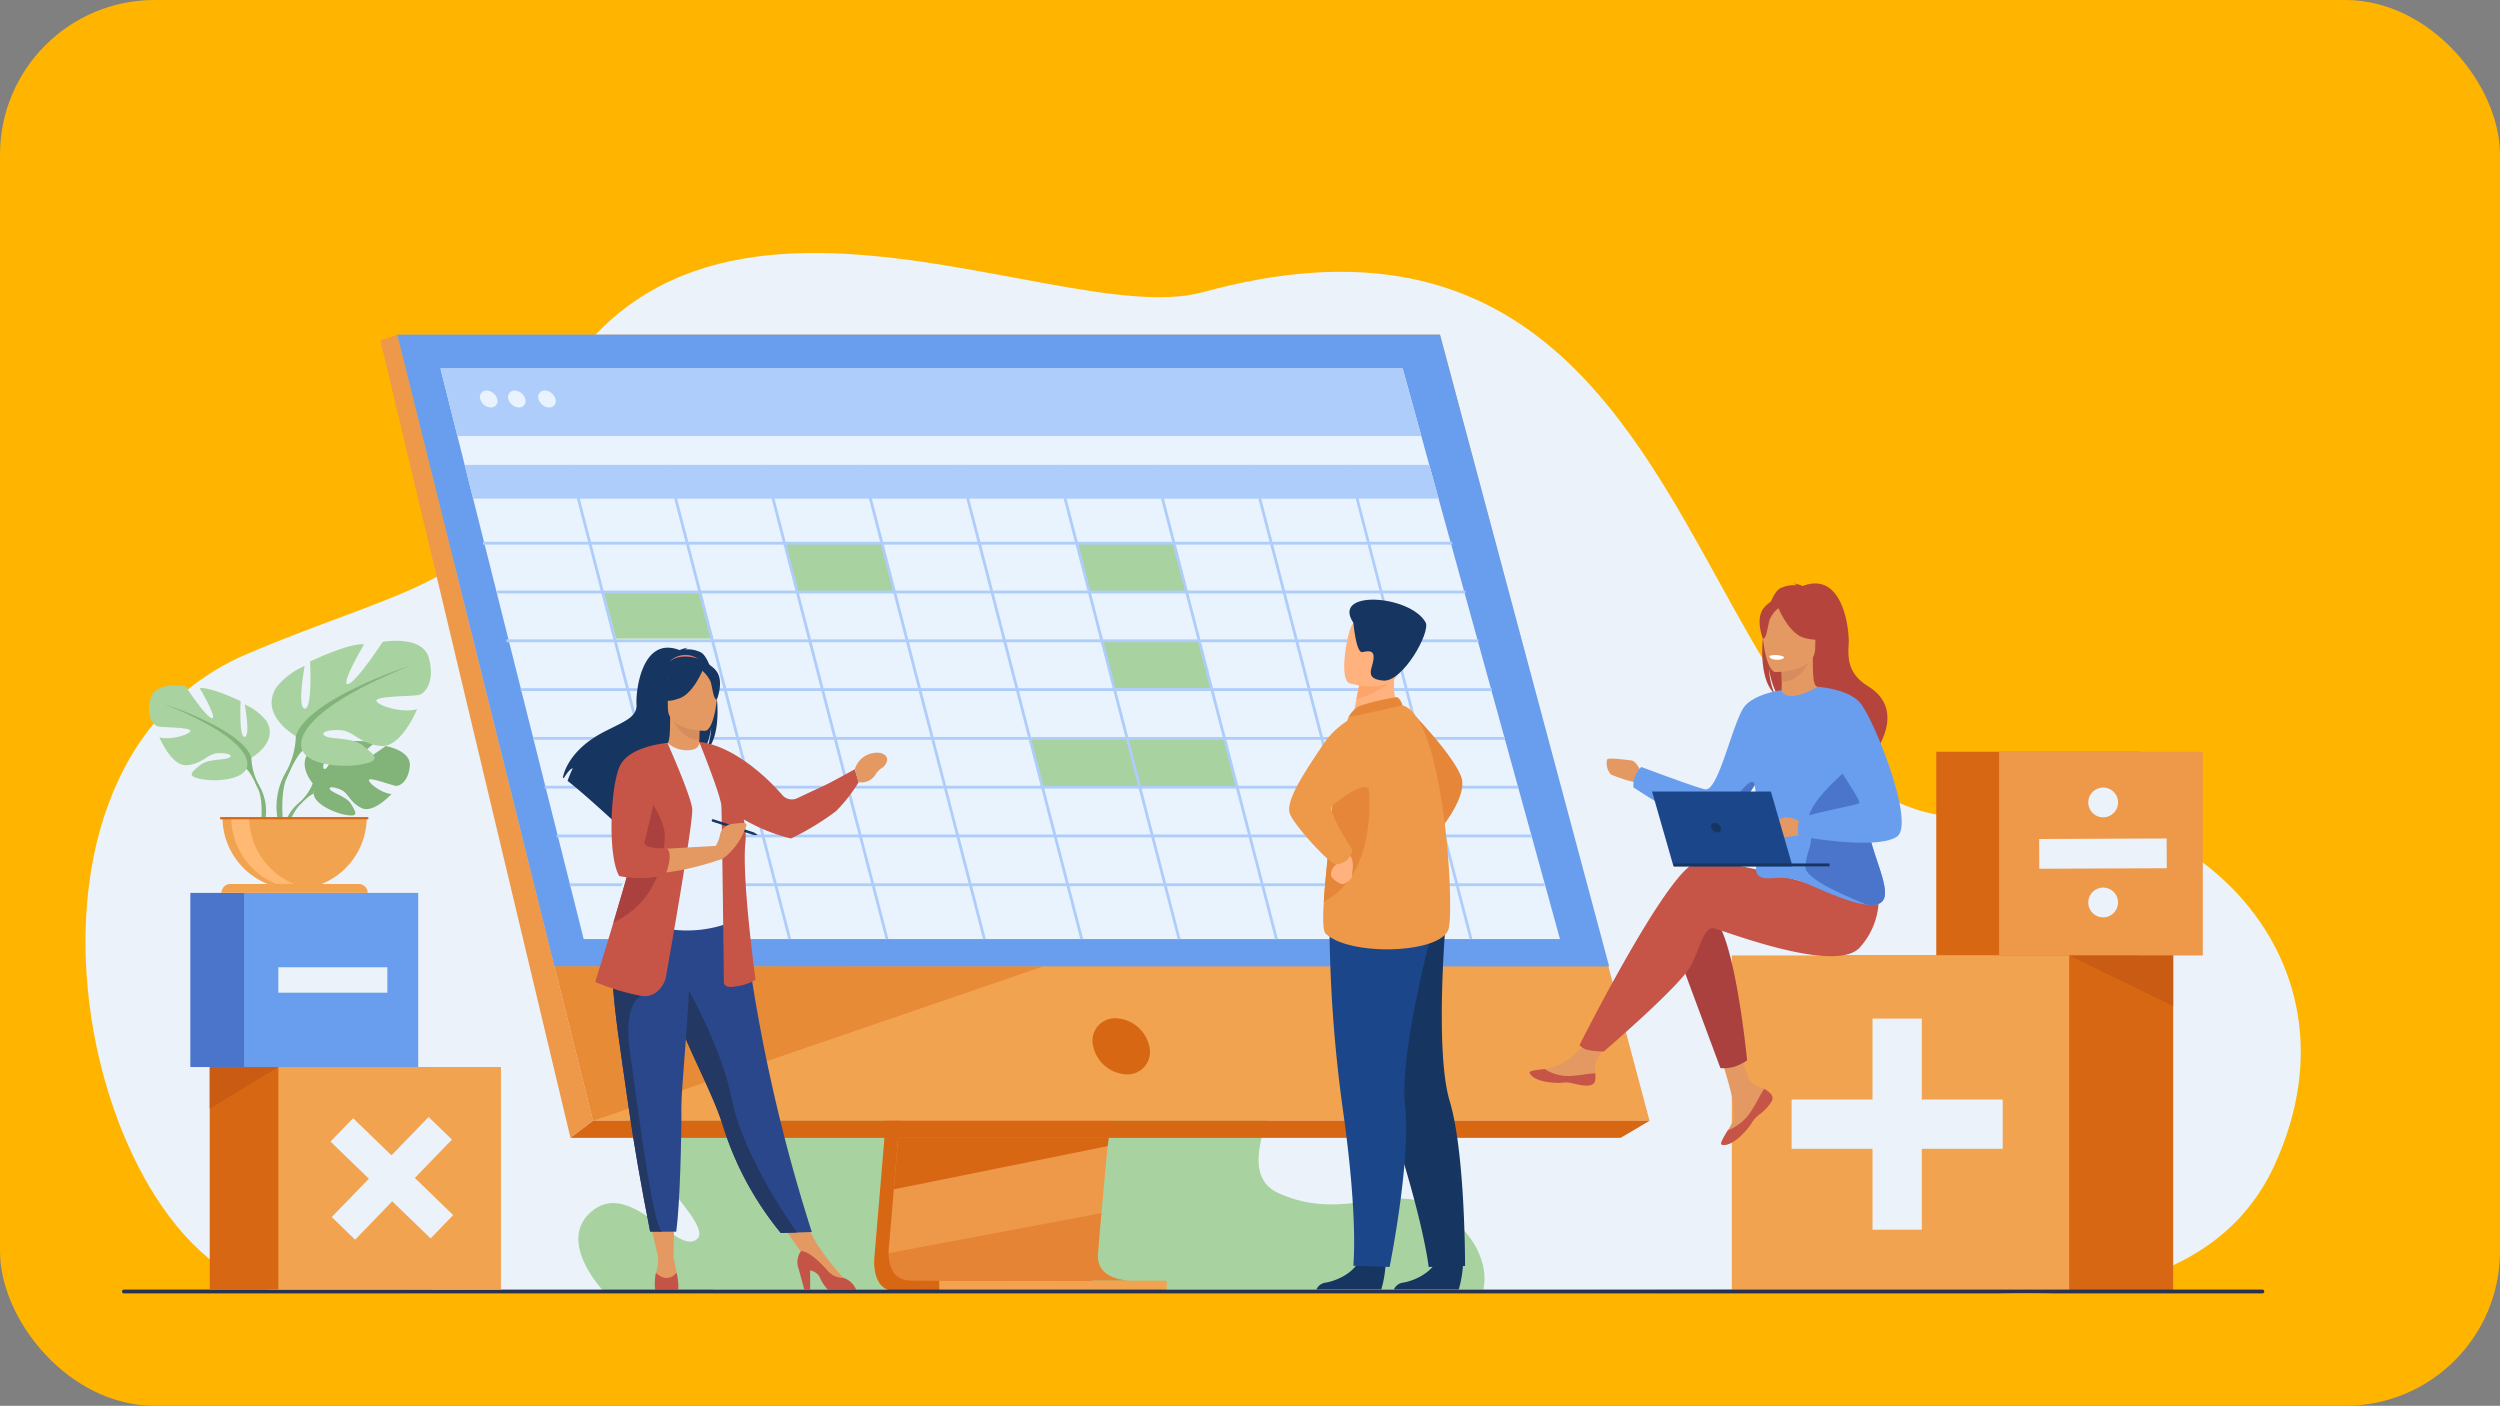 <svg xmlns="http://www.w3.org/2000/svg" xmlns:xlink="http://www.w3.org/1999/xlink" width="307.121" height="172.698" viewBox="0 0 307.121 172.698">
  <rect x="0" y="0" width="307.121" height="172.698" fill="#808080" stroke="none"/>
  <defs>
    <clipPath id="clip-path">
      <rect id="Rectángulo_325480" data-name="Rectángulo 325480" width="272.145" height="127.877" fill="none"/>
    </clipPath>
    <clipPath id="clip-path-3">
      <rect id="Rectángulo_325457" data-name="Rectángulo 325457" width="29.705" height="8.306" fill="none"/>
    </clipPath>
    <clipPath id="clip-path-4">
      <rect id="Rectángulo_325458" data-name="Rectángulo 325458" width="60.06" height="18.984" fill="none"/>
    </clipPath>
  </defs>
  <g id="Grupo_877363" data-name="Grupo 877363" transform="translate(-927.352 -8286.662)">
    <rect id="Imagen_4" data-name="Imagen 4" width="307.121" height="172.698" rx="19" transform="translate(927.352 8286.662)" fill="#ffb500"/>
    <g id="Grupo_876613" data-name="Grupo 876613" transform="translate(937.855 8317.742)">
      <g id="Grupo_876612" data-name="Grupo 876612" clip-path="url(#clip-path)">
        <g id="Grupo_876611" data-name="Grupo 876611" transform="translate(0 0)">
          <g id="Grupo_876610" data-name="Grupo 876610" clip-path="url(#clip-path)">
            <path id="Trazado_615825" data-name="Trazado 615825" d="M229.814,127.222s29.658,5.447,39.1-15.159c12.249-26.733-12.916-47-32.216-43.227-42.055,8.229-31.928-82.556-99.422-64.028C118.3,10.018,67.021-20.931,52.72,28.693c-3.4,11.8-15.449,13.1-32.94,20.588C-14.451,63.934,1.2,127.469,25.66,127.718s204.154-.5,204.154-.5" transform="translate(0 0.004)" fill="#ebf2f9"/>
            <path id="Trazado_615826" data-name="Trazado 615826" d="M808.279,676.031c-6.115-4.583-11.985,1.4-20.546-2.511s9.05-23.237,1.957-29.107-18.834,6.6-18.834,6.6,20.546-25.683,12.719-28.886-57.332-11.393-57.332-11.393l-8.945,51.6c-1.829-2.366-5.706-5.419-9.063-1.568-4.465,5.122,10.507,16.155,8.143,18.388s-8.012-7.224-12.79-3.525,1.351,10.044,1.351,10.044l13.409.187.006-.468h94.577s1.462-4.777-4.653-9.36" transform="translate(-641.219 -558.045)" fill="#a8d29f"/>
            <path id="Trazado_615827" data-name="Trazado 615827" d="M1129.171,570.761l-6.158,73.227s-.646,4.439,2.656,4.447c5.429.013,27.021,0,27.021,0s-4.086-.924-4.036-3c.059-2.451,7.2-75.364,7.2-75.364Z" transform="translate(-1026.074 -520.883)" fill="#d86713"/>
            <path id="Trazado_615828" data-name="Trazado 615828" d="M1173.237,633.036c-1.068,0-21.691.068-26.978,0-2.3-.029-2.708-2.048-2.727-3.356a6.56,6.56,0,0,1,.07-1.09l.16-1.9.408-4.851.361-4.286.463-5.507.39-4.649,4.376-52.033,26.681-.692s-3.007,30.514-5.134,52.726c-.238,2.475-.463,4.848-.672,7.063q-.1,1.061-.2,2.072c-.2,2.1-.377,4.031-.534,5.735-.083.9-.159,1.733-.228,2.5-.271,3-.43,4.908-.433,5.272a3.088,3.088,0,0,0,.052.593c.438,2.334,3.54,2.41,3.941,2.41" transform="translate(-1044.869 -506.812)" fill="#ee9849"/>
            <path id="Trazado_615829" data-name="Trazado 615829" d="M572.025,116.254H443.931l15,60.257,2.054,8.253,6.987,28.066h129.8Z" transform="translate(-405.629 -106.223)" fill="#f1a34f"/>
            <path id="Trazado_615830" data-name="Trazado 615830" d="M421.911,116.253l-2.079.693,23.357,97.979,2.764-2.1Z" transform="translate(-383.61 -106.222)" fill="#ee9849"/>
            <path id="Trazado_615831" data-name="Trazado 615831" d="M690.552,1237.695H819.558l3.562-2.1h-129.8Z" transform="translate(-630.971 -1128.992)" fill="#d86713"/>
            <rect id="Rectángulo_325456" data-name="Rectángulo 325456" width="27.932" height="1.327" transform="translate(104.883 126.253)" fill="#f1a34f"/>
            <path id="Trazado_615832" data-name="Trazado 615832" d="M1177.351,1259.887l-.144,1.015-26.268,5.307.361-4.286.172-2.036Z" transform="translate(-1051.637 -1151.185)" fill="#d86713"/>
            <g id="Grupo_876606" data-name="Grupo 876606" transform="translate(98.663 117.949)" opacity="0.4">
              <g id="Grupo_876605" data-name="Grupo 876605">
                <g id="Grupo_876604" data-name="Grupo 876604" clip-path="url(#clip-path-3)">
                  <path id="Trazado_615833" data-name="Trazado 615833" d="M1173.245,1375.338c-1.068,0-21.691.068-26.978,0-2.3-.028-2.708-2.048-2.727-3.356l26.144-4.919c-.271,3-.43,4.908-.432,5.272a3.069,3.069,0,0,0,.052.593c.438,2.333,3.54,2.41,3.941,2.41" transform="translate(-1143.54 -1367.063)" fill="#d86713"/>
                </g>
              </g>
            </g>
            <g id="Grupo_876609" data-name="Grupo 876609" transform="translate(57.619 87.622)" opacity="0.4">
              <g id="Grupo_876608" data-name="Grupo 876608">
                <g id="Grupo_876607" data-name="Grupo 876607" clip-path="url(#clip-path-4)">
                  <path id="Trazado_615834" data-name="Trazado 615834" d="M727.877,1015.577l-55.334,18.973-4.725-18.984Z" transform="translate(-667.817 -1015.566)" fill="#d86713"/>
                </g>
              </g>
            </g>
            <path id="Trazado_615835" data-name="Trazado 615835" d="M572.023,116.253H443.929l19.306,77.592,129.573.025Z" transform="translate(-405.627 -106.222)" fill="#699dee"/>
            <path id="Trazado_615836" data-name="Trazado 615836" d="M1441.02,1093.073a4.39,4.39,0,0,0-4.117-3.447,2.758,2.758,0,0,0-2.777,3.447,4.389,4.389,0,0,0,4.116,3.447,2.758,2.758,0,0,0,2.777-3.447" transform="translate(-1310.332 -995.614)" fill="#d86713"/>
            <path id="Trazado_615837" data-name="Trazado 615837" d="M642.96,234.536H523.024l-13.582-54.108-1.041-4.149-.889-3.539-2.083-8.3H623.636l2.288,8.3.976,3.539,1.144,4.149Z" transform="translate(-461.821 -150.252)" fill="#e9f3fe"/>
            <path id="Trazado_615838" data-name="Trazado 615838" d="M623.635,164.44H505.428l2.083,8.3H625.923Z" transform="translate(-461.82 -150.252)" fill="#afcdfb"/>
            <path id="Trazado_615839" data-name="Trazado 615839" d="M995.409,413.227h11.957l1.551,5.994H996.961Z" transform="translate(-909.527 -377.574)" fill="#a8d29f"/>
            <path id="Trazado_615840" data-name="Trazado 615840" d="M737.874,482.7h11.957l1.48,5.72H739.385Z" transform="translate(-674.211 -441.049)" fill="#a8d29f"/>
            <path id="Trazado_615841" data-name="Trazado 615841" d="M1412.568,413.227h11.958l1.551,5.994H1414.12Z" transform="translate(-1290.694 -377.574)" fill="#a8d29f"/>
            <path id="Trazado_615842" data-name="Trazado 615842" d="M1447.717,553.75h11.957l1.481,5.72h-11.926Z" transform="translate(-1322.81 -505.973)" fill="#a8d29f"/>
            <path id="Trazado_615843" data-name="Trazado 615843" d="M1344.5,691.1h23.979l1.486,5.994h-23.914Z" transform="translate(-1228.501 -631.473)" fill="#a8d29f"/>
            <rect id="Rectángulo_325459" data-name="Rectángulo 325459" width="119.094" height="0.348" transform="translate(48.819 35.479)" fill="#afcdfb"/>
            <rect id="Rectángulo_325460" data-name="Rectángulo 325460" width="119.003" height="0.348" transform="translate(50.528 41.473)" fill="#afcdfb"/>
            <rect id="Rectángulo_325461" data-name="Rectángulo 325461" width="119.44" height="0.348" transform="translate(51.709 47.466)" fill="#afcdfb"/>
            <rect id="Rectángulo_325462" data-name="Rectángulo 325462" width="119.299" height="0.348" transform="translate(53.469 53.46)" fill="#afcdfb"/>
            <rect id="Rectángulo_325463" data-name="Rectángulo 325463" width="119.402" height="0.348" transform="translate(54.984 59.454)" fill="#afcdfb"/>
            <rect id="Rectángulo_325464" data-name="Rectángulo 325464" width="119.594" height="0.348" transform="translate(56.41 65.447)" fill="#afcdfb"/>
            <rect id="Rectángulo_325465" data-name="Rectángulo 325465" width="119.742" height="0.348" transform="translate(57.88 71.441)" fill="#afcdfb"/>
            <rect id="Rectángulo_325466" data-name="Rectángulo 325466" width="119.75" height="0.348" transform="translate(59.49 77.435)" fill="#afcdfb"/>
            <path id="Trazado_615844" data-name="Trazado 615844" d="M562.546,195.885a.784.784,0,0,0-.779,1.038,1.417,1.417,0,0,0,1.3,1.037.784.784,0,0,0,.779-1.037,1.417,1.417,0,0,0-1.3-1.038" transform="translate(-513.269 -178.984)" fill="#e9f3fe"/>
            <path id="Trazado_615845" data-name="Trazado 615845" d="M602.5,195.885a.784.784,0,0,0-.779,1.038,1.417,1.417,0,0,0,1.3,1.037.784.784,0,0,0,.779-1.037,1.417,1.417,0,0,0-1.3-1.038" transform="translate(-549.774 -178.984)" fill="#e9f3fe"/>
            <path id="Trazado_615846" data-name="Trazado 615846" d="M646.814,196.922a1.417,1.417,0,0,0-1.3-1.037.784.784,0,0,0-.779,1.037,1.417,1.417,0,0,0,1.3,1.037.784.784,0,0,0,.779-1.037" transform="translate(-589.082 -178.984)" fill="#e9f3fe"/>
            <path id="Trazado_615847" data-name="Trazado 615847" d="M663.336,359.486l.337-.087L649.68,305.335h9.833l-1.144-4.149h-9.764l-.011-.044-.169.044H636.648l-.011-.044-.168.044H624.691l-.011-.044-.169.044H612.734l-.011-.044-.169.044H600.777l-.011-.044-.168.044H588.82l-.011-.044-.168.044H576.863l-.011-.044-.169.044H564.906l-.011-.044-.168.044H552.948l-.011-.044-.169.044h-12.9l1.041,4.149h12.75l14.016,54.152.337-.087-13.993-54.064h11.6l14.016,54.152.337-.087-13.993-54.064h11.6l14.016,54.152.337-.087-13.993-54.064h11.6l14.016,54.152.337-.087-13.993-54.064h11.6l14.016,54.152.337-.087-13.993-54.064h11.6l14.016,54.152.337-.087-13.993-54.064h11.6l14.016,54.152.337-.087-13.993-54.064h11.6l14.016,54.152.337-.087-13.993-54.064h11.6Z" transform="translate(-493.292 -275.159)" fill="#afcdfb"/>
            <rect id="Rectángulo_325467" data-name="Rectángulo 325467" width="25.026" height="25.027" transform="translate(227.364 61.271)" fill="#d86713"/>
            <rect id="Rectángulo_325468" data-name="Rectángulo 325468" width="25.027" height="25.027" transform="translate(235.08 61.271)" fill="#ee9849"/>
            <path id="Trazado_615848" data-name="Trazado 615848" d="M2853.493,903.579a1.828,1.828,0,1,0,.015,3.656h0a1.828,1.828,0,0,0-.016-3.656" transform="translate(-2605.634 -825.619)" fill="#ebf2f9"/>
            <path id="Trazado_615849" data-name="Trazado 615849" d="M2853.51,764.813h0a1.828,1.828,0,1,0-1.835-1.82,1.827,1.827,0,0,0,1.835,1.82" transform="translate(-2605.635 -695.486)" fill="#ebf2f9"/>
            <rect id="Rectángulo_325469" data-name="Rectángulo 325469" width="15.664" height="3.656" transform="translate(240.003 71.989) rotate(-0.238)" fill="#ebf2f9"/>
            <rect id="Rectángulo_325470" data-name="Rectángulo 325470" width="21.394" height="21.394" transform="translate(12.88 78.61)" fill="#4a75cb"/>
            <rect id="Rectángulo_325471" data-name="Rectángulo 325471" width="21.394" height="21.394" transform="translate(19.477 78.61)" fill="#699dee"/>
            <rect id="Rectángulo_325472" data-name="Rectángulo 325472" width="13.39" height="3.125" transform="translate(23.692 87.745)" fill="#ebf2f9"/>
            <path id="Trazado_615850" data-name="Trazado 615850" d="M801.189,1369.647l1.249,5.258,1.87-.011.068-5.247Z" transform="translate(-732.063 -1251.475)" fill="#e49963"/>
            <path id="Trazado_615851" data-name="Trazado 615851" d="M983.5,1364.916l3.552,5.034,1.385-1.778-2.138-3.948Z" transform="translate(-898.646 -1246.52)" fill="#e49963"/>
            <path id="Trazado_615852" data-name="Trazado 615852" d="M696.729,562.608a3.623,3.623,0,0,0-1.96-.375.917.917,0,0,1,.413-.2,3.039,3.039,0,0,0-1.084.283c-4.668-1.8-5.4,5.074-5.3,6.671s-1.568,2.118-4,3.376c-4.633,2.4-5.04,5.615-5.04,5.615.036.021.074.046.114.073.23-.39.7-1.121,1.1-1.231a16.56,16.56,0,0,0-.642,1.564c1.367,1.04,3.924,3.344,5.706,4.977a2.622,2.622,0,0,1,.121-1.012l.22,1.326c.954.877,1.611,1.493,1.611,1.493-.118-1.29,5.835-8.1,8.942-10.138a8.978,8.978,0,0,0,1.045-3.234,8.493,8.493,0,0,1-.635,2.926c2.63-2.421,1.1-11.144-.612-12.116" transform="translate(-621.109 -513.531)" fill="#163560"/>
            <path id="Trazado_615853" data-name="Trazado 615853" d="M830.114,665.294a4.3,4.3,0,0,1-2.639.482,3.426,3.426,0,0,1-1.758-1.685c.454-.09.585-.714.575-3.4l.205.04,3.451.683s-.078,1.086-.081,2.109c0,.859.05,1.674.247,1.766" transform="translate(-754.474 -603.691)" fill="#e49963"/>
            <path id="Trazado_615854" data-name="Trazado 615854" d="M831.451,573.027a2.758,2.758,0,0,1,3.84-.093,14.966,14.966,0,0,0-3.84.093" transform="translate(-759.714 -522.825)" fill="#e37970"/>
            <path id="Trazado_615855" data-name="Trazado 615855" d="M838.217,661.847s-.078,1.086-.081,2.109c-1.931-.054-2.952-1.816-3.37-2.792Z" transform="translate(-762.743 -604.119)" fill="#d68d5d"/>
            <path id="Trazado_615856" data-name="Trazado 615856" d="M817.032,581.716a10.149,10.149,0,0,1-1.255-2.966c-.173-.976.324-4.594,3.96-4.073a4.942,4.942,0,0,1,2.049.774c.789.533,1.929,1.684.655,4.842l-.331,1.067Z" transform="translate(-745.366 -525.047)" fill="#163560"/>
            <path id="Trazado_615857" data-name="Trazado 615857" d="M826.735,974.81l-1.829.056-1.98.061a39.085,39.085,0,0,1-7.139-13.255q-.09-.285-.19-.576c-1.4-4.094-4.315-9.233-5.849-13.884-.244-.741-.463-1.438-.66-2.1-.063-.211-.124-.419-.183-.624a49.329,49.329,0,0,1-1.759-9.261l11.076.089a206.465,206.465,0,0,0,8.513,39.493" transform="translate(-737.506 -854.537)" fill="#2b478b"/>
            <path id="Trazado_615858" data-name="Trazado 615858" d="M766.4,710.477c-.028,5.271.773,7.532.773,7.532a14.883,14.883,0,0,1-10.379.636c-.067-.021-4.667-1.071-4.667-1.071.094-.213.933-3.765,1.025-3.961,1.19-2.556,2.094-3.676,2.235-4.462a16.709,16.709,0,0,0,.137-4.416,35.434,35.434,0,0,0-1.367-6.935,35.991,35.991,0,0,0,4.572-1.563,3.571,3.571,0,0,0,2.466.915c1.123-.025,1.487-.505,1.429-1.03,1.2.666,2.151,1.295,2.151,1.295,1.017,1.766,3.079,3.481,3.229,6.191.037.666-1.6,6.721-1.6,6.868" transform="translate(-687.234 -636.062)" fill="#e7f1fd"/>
            <path id="Trazado_615859" data-name="Trazado 615859" d="M884.208,702.647c-1.626-1.9-5.839-6.018-10.186-6.524l3.751,7.308a3.234,3.234,0,0,0,1.322,1.982,21.769,21.769,0,0,0,6.181,2.578,32.464,32.464,0,0,0,5.546-3.369,19.223,19.223,0,0,0,2.772-3.546l-.476-1.594s-3,1.677-4.07,2.16c-.611.276-2.016.934-3.007,1.4a1.545,1.545,0,0,1-1.832-.395" transform="translate(-798.612 -636.062)" fill="#c65447"/>
            <path id="Trazado_615860" data-name="Trazado 615860" d="M833.275,598.664s-4.569.075-4.572-2.771-.595-4.753,2.322-4.922,3.485.917,3.717,1.867-.279,5.733-1.467,5.826" transform="translate(-757.156 -539.967)" fill="#e49963"/>
            <path id="Trazado_615861" data-name="Trazado 615861" d="M817.547,584.222s-1.251,3.339-3.171,3.833a3.78,3.78,0,0,1-2.753-.021,5.437,5.437,0,0,0,1.778-3.212s3.2-2.189,4.145-.6" transform="translate(-741.598 -533.287)" fill="#163560"/>
            <path id="Trazado_615862" data-name="Trazado 615862" d="M876.685,587.724a4.035,4.035,0,0,1,1.162,1.47c.228.725.33,2.217.765,2.166,0,0,.942-2.27-.117-3.553-1.123-1.361-1.81-.083-1.81-.083" transform="translate(-801.046 -536.518)" fill="#163560"/>
            <path id="Trazado_615863" data-name="Trazado 615863" d="M1095.332,713.612a2.852,2.852,0,0,1,3.2-1.994c.293.092,1.149.433.6,1.349-.4.675-.578.327-1.212,1.234a2.021,2.021,0,0,1-2.109,1Z" transform="translate(-1000.828 -650.192)" fill="#e49963"/>
            <path id="Trazado_615864" data-name="Trazado 615864" d="M812.1,1427.183a5.066,5.066,0,0,1-.238,2.156s-.306,1.394,1.067,1.42,1.71-.1,1.555-.959-.451-2.334-.451-2.334Z" transform="translate(-741.79 -1304.047)" fill="#e49963"/>
            <path id="Trazado_615865" data-name="Trazado 615865" d="M813.345,1453.808s-.029.018-.086.046H810.57a.653.653,0,0,1-.076-.046,6.743,6.743,0,0,1,.1-2.016c1.556,1.425,2.529-.036,2.529-.036a7.3,7.3,0,0,1,.224,2.052" transform="translate(-740.519 -1326.5)" fill="#c45446"/>
            <path id="Trazado_615866" data-name="Trazado 615866" d="M1024.088,1414.229a34.359,34.359,0,0,1-3.31-4.241l-1.883.965,4.209,3.953.985-.13Z" transform="translate(-930.986 -1288.335)" fill="#e49963"/>
            <path id="Trazado_615867" data-name="Trazado 615867" d="M1020.6,1425.9h-3.465a4.919,4.919,0,0,1-1.033-1.6,1.7,1.7,0,0,0-1.147-.766v2.341h-.719l-.681-2.488a2.289,2.289,0,0,1,.28-2.222c.367,0,1.354.25,3.224,2.358a2.452,2.452,0,0,0,1.968.918l.028.015a2.512,2.512,0,0,1,1.544,1.446" transform="translate(-925.932 -1298.549)" fill="#c45446"/>
            <path id="Trazado_615868" data-name="Trazado 615868" d="M873.8,696.123s2.644,6.531,2.721,7.852.311,21.612.311,21.612-.156.933,1.633.544a6,6,0,0,0,2.255-.778s-1.71-12.516-1.244-16.87S875.9,697.03,875.9,697.03Z" transform="translate(-798.407 -636.062)" fill="#c65447"/>
            <path id="Trazado_615869" data-name="Trazado 615869" d="M843.537,1059.84l-1.98.061a39.084,39.084,0,0,1-7.139-13.255q-.09-.285-.19-.576c-1.4-4.094-4.315-9.233-5.849-13.884-.244-.741-.463-1.438-.66-2.1-.063-.211-.124-.419-.183-.624l1.631-1.238s4.9,7.93,6.413,15.392c1.317,6.482,6.591,14.282,7.956,16.222" transform="translate(-756.138 -939.511)" fill="#233862"/>
            <path id="Trazado_615870" data-name="Trazado 615870" d="M896.965,807.7l-.1.3-5.126-1.666a.2.2,0,0,1-.032-.183.146.146,0,0,1,.129-.113Z" transform="translate(-814.766 -736.491)" fill="#163560"/>
            <path id="Trazado_615871" data-name="Trazado 615871" d="M758.579,1022.026c.028,3.629-.156,11.972-.628,15.426H756.2c-.969,0-1.453-.014-1.453-.014-1.186-6.006-2.029-10.975-2.643-15.257-.5-3.514-.952-6.526-1.3-9.12-.347-2.61-.588-4.8-.674-6.642q-.02-.436-.029-.848t0-.8l9.57-.933c-.12,6.359-1.1,16.083-1.088,18.192" transform="translate(-685.378 -917.224)" fill="#2b478b"/>
            <path id="Trazado_615872" data-name="Trazado 615872" d="M756.562,1064.836c-.969,0-1.453-.014-1.453-.014-1.186-6.006-2.029-10.975-2.643-15.257-.5-3.514-.952-6.527-1.3-9.12-.347-2.61-.588-4.8-.674-6.642l3.512,2.066s-2.241.791-1.386,6.777,2.75,21.343,3.941,22.19" transform="translate(-685.744 -944.608)" fill="#233862"/>
            <path id="Trazado_615873" data-name="Trazado 615873" d="M734.384,726.609s-.674,2.436-3.006,2.125a28.11,28.11,0,0,1-5.649-1.71s1-3.149,2.236-7.287c1.5-5.009,3.358-11.466,4.233-15.539a25.22,25.22,0,0,0,.476-2.777l1.935-3.754s2.885,6.475,3.041,8.108-3.265,20.835-3.265,20.835" transform="translate(-663.114 -637.472)" fill="#c65447"/>
            <path id="Trazado_615874" data-name="Trazado 615874" d="M755.881,705.53l2.554-7.864a39.389,39.389,0,0,0-4.845,1.775,11.271,11.271,0,0,0-1.638,4.315s-.661,7.226.816,9.87c0,0,4.665.933,12.128-1.633v-1.71s-8.163.428-9.834.622Z" transform="translate(-686.94 -637.472)" fill="#e49963"/>
            <path id="Trazado_615875" data-name="Trazado 615875" d="M757.959,778.36c-.1,2.643-.726,7.774-6.271,10.521l-.044.021c1.5-5.009,3.358-11.466,4.233-15.539,1.018,1.522,2.139,3.542,2.083,5" transform="translate(-686.792 -706.638)" fill="#aa413e"/>
            <path id="Trazado_615876" data-name="Trazado 615876" d="M755.811,697.666s-4.734.333-5.874,2.873-1.5,10.988-.052,13.475a13.213,13.213,0,0,0,5.532-.092l.131-.025s1.127-2.76.116-3.3c0,0-2.98.155-2.669-.829s2.817-12.1,2.817-12.1" transform="translate(-684.315 -637.472)" fill="#c65447"/>
            <path id="Trazado_615877" data-name="Trazado 615877" d="M893.834,814.827a4.084,4.084,0,0,0,.789-1.593,1.731,1.731,0,0,1,1.691-1.549c1.122-.147,1.6-.163,1.6.153a8.377,8.377,0,0,1-2.528,3.844c-1.611,1.319-1.555-.856-1.555-.856" transform="translate(-816.714 -741.561)" fill="#e49963"/>
            <path id="Trazado_615878" data-name="Trazado 615878" d="M952.073,825.631l-.369-.285-.1.3Z" transform="translate(-869.505 -754.136)" fill="#163560"/>
            <rect id="Rectángulo_325473" data-name="Rectángulo 325473" width="41.44" height="41.441" transform="translate(215.028 86.297)" fill="#d86713"/>
            <rect id="Rectángulo_325474" data-name="Rectángulo 325474" width="41.441" height="41.441" transform="translate(202.251 86.297)" fill="#f1a34f"/>
            <path id="Trazado_615879" data-name="Trazado 615879" d="M2455.16,1100h-9.942v-9.942h-6.053V1100h-9.942v6.053h9.942v9.942h6.053v-9.942h9.942Z" transform="translate(-2219.632 -996.006)" fill="#ebf2f9"/>
            <path id="Trazado_615880" data-name="Trazado 615880" d="M2824.458,1000.208l12.778,6.222v-6.222Z" transform="translate(-2580.767 -913.911)" fill="#c95c12"/>
            <path id="Trazado_615881" data-name="Trazado 615881" d="M2329.279,1127.429a.739.739,0,0,1,.132.791.006.006,0,0,1,0,0,4.912,4.912,0,0,1-1.553,1.7c-.093.076-.177.145-.249.208l-.056.05-.043.039c-.683.629-.426.774-1.652,2.051-1.4,1.455-2.362,1.481-2.635,1.349-.232-.113.239-.885.761-1.752l.076-.126c.07-.115.139-.232.208-.348.611-1.044.455-1.534.31-3.087-.118-1.262-1.964-7.053-1.964-7.053l2.68-.461s.807,4.611,1.7,5.321c.476.378,1.007.383,1.464.664q.049.029.1.06a3.522,3.522,0,0,1,.733.589" transform="translate(-2122.218 -1024.094)" fill="#e49963"/>
            <path id="Trazado_615882" data-name="Trazado 615882" d="M2335.1,1190.809a.739.739,0,0,1,.132.791.008.008,0,0,1,0,0,5.7,5.7,0,0,1-1.556,1.7c-.093.077-.174.147-.247.213l-.056.05-.043.039c-.683.629-.426.774-1.652,2.051-1.4,1.455-2.361,1.481-2.635,1.349-.231-.113.239-.885.761-1.752a5.956,5.956,0,0,0,2.492-1.837c.842-1.075,1.4-2.455,1.977-3.255q.049.029.1.06a3.522,3.522,0,0,1,.733.589" transform="translate(-2128.04 -1087.474)" fill="#c65447"/>
            <path id="Trazado_615883" data-name="Trazado 615883" d="M2064.274,1117.12c-.166.827-1.344.689-2.661.367s-1,.061-2.879-.147-2.443-.907-2.5-1.186c-.051-.247.875-.334,1.869-.449l.376-.045a8.107,8.107,0,0,0,2.962-1.459,11.906,11.906,0,0,0,2.406-2.857l2.571.2s-1.349,2.049-1.871,2.941a3.111,3.111,0,0,0-.252,1.752,3.258,3.258,0,0,1-.02.88" transform="translate(-1878.822 -1015.458)" fill="#e49963"/>
            <path id="Trazado_615884" data-name="Trazado 615884" d="M2061.612,1163.679c-1.318-.322-1,.061-2.879-.147s-2.443-.906-2.5-1.185c-.051-.247.875-.335,1.869-.449l.009.019a5.284,5.284,0,0,0,2.685.835c1.272.031,2.62-.333,3.5-.319a3.3,3.3,0,0,1-.02.879c-.166.827-1.344.689-2.662.367" transform="translate(-1878.821 -1061.65)" fill="#c65447"/>
            <path id="Trazado_615885" data-name="Trazado 615885" d="M2170.066,721.714s-.613-1.5-1.286-1.562-2.818-.4-2.971-.092a2.119,2.119,0,0,0,.459,1.807,16.385,16.385,0,0,0,3.308,1.042Z" transform="translate(-1978.892 -657.818)" fill="#e49963"/>
            <path id="Trazado_615886" data-name="Trazado 615886" d="M2263.662,944.077l5.542,14.913a5.076,5.076,0,0,0,1.667-.153,7.189,7.189,0,0,0,1.611-.785s-1.375-14.319-3.895-17.3-4.926,3.322-4.926,3.322" transform="translate(-2068.356 -858.856)" fill="#aa413e"/>
            <path id="Trazado_615887" data-name="Trazado 615887" d="M2160.934,871.22s-15.923-5.384-19.474-4.239-14.213,22.359-14.213,22.359a2.055,2.055,0,0,0,.9.567,8.469,8.469,0,0,0,2.09.214s9.622-8.248,10.768-10.654,1.6-4.7,2.75-4.468,14.778,5.613,17.87,2.406a8.927,8.927,0,0,0,2.284-7.375Z" transform="translate(-1943.71 -792.033)" fill="#c65447"/>
            <path id="Trazado_615888" data-name="Trazado 615888" d="M2388.945,484.07a9.058,9.058,0,0,1-.678-3.12,9.575,9.575,0,0,0,1.114,3.448c3.312,2.174,9.659,9.434,9.533,10.809,0,0,2.235-3.792,2.274-3.815,0,0,4.125-5.244-.764-8.248-2.484-1.527-2.472-3.486-2.368-5.188s-.678-9.03-5.654-7.112a3.241,3.241,0,0,0-1.157-.3.975.975,0,0,1,.441.209,3.864,3.864,0,0,0-2.09.4c-1.824,1.037-3.457,10.337-.652,12.918" transform="translate(-2181.451 -429.93)" fill="#b5453c"/>
            <path id="Trazado_615889" data-name="Trazado 615889" d="M2412.247,580.634a4.586,4.586,0,0,0,2.813.514,3.647,3.647,0,0,0,1.874-1.8c-.484-.1-.624-.761-.613-3.62l-.219.043-3.68.729s.084,1.158.086,2.249c0,.916-.053,1.785-.262,1.882" transform="translate(-2204.121 -526.057)" fill="#e49963"/>
            <path id="Trazado_615890" data-name="Trazado 615890" d="M2414.294,576.96s.084,1.158.086,2.249c2.059-.058,3.147-1.936,3.594-2.977Z" transform="translate(-2205.991 -526.514)" fill="#d68d5d"/>
            <path id="Trazado_615891" data-name="Trazado 615891" d="M2393.813,491.524a10.816,10.816,0,0,0,1.338-3.163c.185-1.041-.345-4.9-4.222-4.343a5.265,5.265,0,0,0-2.184.826c-.842.568-2.056,1.8-.7,5.162l.353,1.137Z" transform="translate(-2181.451 -442.208)" fill="#b5453c"/>
            <path id="Trazado_615892" data-name="Trazado 615892" d="M2389.143,509.595s4.871.08,4.875-2.954.634-5.068-2.476-5.247-3.716.978-3.963,1.99.3,6.112,1.564,6.211" transform="translate(-2181.527 -458.116)" fill="#e49963"/>
            <path id="Trazado_615893" data-name="Trazado 615893" d="M2390.213,494.841s-3.327-2.275-4.38-.7c-.319-.274-.888-.472-1.639.439-1.129,1.369-.125,3.789-.125,3.789.463.054.573-1.537.815-2.309a3.867,3.867,0,0,1,1.084-1.435c.425.958,1.595,3.251,3.205,3.665,2.047.526,2.935-.022,2.935-.022a5.8,5.8,0,0,1-1.9-3.425" transform="translate(-2177.998 -450.998)" fill="#b5453c"/>
            <path id="Trazado_615894" data-name="Trazado 615894" d="M2388.757,643.661c-.263.729-1.068.917-2.148.791-2.059-.241-5.118-1.623-7.322-2.579-3.361-1.456-4.888-.088-5.958-1.015s1.222-2.989-.764-12.56c-.673-3.246,3.592-10.21,3.592-10.21s.3,1.887,4.455-.4a38.23,38.23,0,0,1,3.3,5.228c1.706,3.237,3.34,7.146,2.86,9.161-.917,3.841,2.75,9.47,1.986,11.589" transform="translate(-2167.797 -564.39)" fill="#699dee"/>
            <path id="Trazado_615895" data-name="Trazado 615895" d="M2221.86,622.36l-2.514,10.331s-.313.557-.8,1.351c-1.153,1.863-3.286,5.029-4.651,5.351-.674.159-2.106-.4-3.692-1.2a74.918,74.918,0,0,1-6.542-3.888,3.146,3.146,0,0,1,.967-2.5s7.179,2.7,7.892,2.75c1.555.111,3.136-7.391,4.589-9.89,1.051-1.808,4.756-2.306,4.756-2.306" transform="translate(-2013.5 -568.663)" fill="#699dee"/>
            <path id="Trazado_615896" data-name="Trazado 615896" d="M2399.487,572.717s-.091.385-1.049.326c0,0-.805-.05-.781-.474a2.591,2.591,0,0,1,1.831.147" transform="translate(-2190.789 -523.078)" fill="#fff"/>
            <path id="Trazado_615897" data-name="Trazado 615897" d="M2458.668,738.809c-.263.73-1.068.917-2.148.791-1.425-.621-7.582-3.006-7.513-4.622.1-2.393,1.184-2.469.42-5.423-.613-2.371,5.075-6.781,5.982-7.739,1.707,3.237,1.753,3.39,1.273,5.4-.917,3.841,2.75,9.47,1.986,11.589" transform="translate(-2237.709 -659.538)" fill="#4a75cb"/>
            <path id="Trazado_615898" data-name="Trazado 615898" d="M2288.134,753.4c-1.152,1.864-3.286,5.029-4.651,5.351-.673.159-2.106-.4-3.692-1.2a9.589,9.589,0,0,0,3.374.185c1.184-.114,1.527-1.566,3.4-3.742,1.214-1.411,1.512-1.056,1.571-.59" transform="translate(-2083.093 -688.02)" fill="#4a75cb"/>
            <path id="Trazado_615899" data-name="Trazado 615899" d="M2406.378,804.07a2.935,2.935,0,0,0-2-.611c-.974.191-1.452.859-1.414,1.165a1.739,1.739,0,0,0,1.3,1.241,14.063,14.063,0,0,0,2.864-.458Z" transform="translate(-2195.633 -734.11)" fill="#e49963"/>
            <path id="Trazado_615900" data-name="Trazado 615900" d="M2440.555,617.685s3.97.245,5.345,2.162c1.935,2.7,6.578,14.7,4.379,16.236-2.478,1.727-12.08-.051-12.08-.051a3.577,3.577,0,0,1,.114-2.03c.408-.662,7.027-1.731,7.332-2.037s-3.818-5.957-3.818-6.874-1.271-7.406-1.271-7.406" transform="translate(-2227.74 -564.392)" fill="#699dee"/>
            <path id="Trazado_615901" data-name="Trazado 615901" d="M2247.788,776h-14.625l-2.636-9.194h14.6Z" transform="translate(-2038.079 -700.648)" fill="#1c468a"/>
            <rect id="Rectángulo_325475" data-name="Rectángulo 325475" width="19.119" height="0.358" transform="translate(195.134 74.995)" fill="#163560"/>
            <path id="Trazado_615902" data-name="Trazado 615902" d="M2314.656,812.16a.426.426,0,0,1,.417-.585.838.838,0,0,1,.753.585.426.426,0,0,1-.417.585.839.839,0,0,1-.753-.585" transform="translate(-2114.928 -741.553)" fill="#163560"/>
            <path id="Trazado_615903" data-name="Trazado 615903" d="M314.921,1476.445H52.214a.234.234,0,0,1,0-.469H314.921a.234.234,0,0,1,0,.469" transform="translate(-47.495 -1348.63)" fill="#283250"/>
            <rect id="Rectángulo_325476" data-name="Rectángulo 325476" width="27.342" height="27.342" transform="translate(15.262 100.004)" fill="#d86713"/>
            <rect id="Rectángulo_325477" data-name="Rectángulo 325477" width="27.342" height="27.342" transform="translate(23.693 100.004)" fill="#f1a34f"/>
            <path id="Trazado_615904" data-name="Trazado 615904" d="M363.922,1242.224l-4.714-4.562,4.562-4.713-2.87-2.777-4.562,4.713-4.713-4.562-2.777,2.87,4.713,4.562L349,1242.468l2.87,2.777,4.562-4.713,4.713,4.562Z" transform="translate(-318.75 -1124.033)" fill="#ebf2f9"/>
            <path id="Trazado_615905" data-name="Trazado 615905" d="M185.326,1159.078l-8.43,5.111v-5.111Z" transform="translate(-161.633 -1059.073)" fill="#c95c12"/>
            <path id="Trazado_615906" data-name="Trazado 615906" d="M1882.854,647.9s6.374,6.491,6.68,8.974-3.034,6.367-3.034,6.367Z" transform="translate(-1720.403 -591.999)" fill="#e58638"/>
            <path id="Trazado_615907" data-name="Trazado 615907" d="M1761.2,1427.55a13.8,13.8,0,0,1-.528,3.128h-7.97a1.45,1.45,0,0,1,1.174-.842c1.249-.218,3.337-1.095,4.093-2.745.8-1.735,3.23.458,3.23.458" transform="translate(-1601.485 -1303.353)" fill="#163560"/>
            <path id="Trazado_615908" data-name="Trazado 615908" d="M1871.435,1427.55a13.836,13.836,0,0,1-.527,3.128h-7.969a1.446,1.446,0,0,1,1.174-.842c1.248-.218,3.337-1.095,4.093-2.745.8-1.735,3.23.458,3.23.458" transform="translate(-1702.206 -1303.353)" fill="#163560"/>
            <path id="Trazado_615909" data-name="Trazado 615909" d="M1796.386,946.761a140.924,140.924,0,0,0,5.283,19.821c4.166,12.678,4.734,18.169,4.734,18.169l4.469-.125s.038-13.856-1.882-20.232-.414-22.984-.414-22.984Z" transform="translate(-1641.396 -860.185)" fill="#163560"/>
            <path id="Trazado_615910" data-name="Trazado 615910" d="M1771.146,945.943a173.353,173.353,0,0,0,1.7,23.978c1.862,13.215,1.231,18.824,1.231,18.824l4.46.148s2.665-13.22,1.9-19.834,3.65-22.7,3.65-22.7Z" transform="translate(-1618.33 -864.328)" fill="#1c468a"/>
            <path id="Trazado_615911" data-name="Trazado 615911" d="M1809.716,597.676l-2.376,1.558-3.434-.64c.047-.277.274-1.426.48-2.467.012-.061.025-.123.037-.183.177-.886.33-1.646.33-1.646l3.208-1.415,1.2-.528c0,.019-.093.983-.105,1.123a8.178,8.178,0,0,0,.665,4.2" transform="translate(-1648.266 -541.247)" fill="#ffb27d"/>
            <path id="Trazado_615912" data-name="Trazado 615912" d="M1777.723,670.978c-.69,3.146-12.168,3.519-15.127.664-.337-.326-.353-1.84-.226-3.882.248-3.99,1.046-9.992,1.077-13.058a24.282,24.282,0,0,1,.49-4.371,35.512,35.512,0,0,1,1.456-5.231s5.606-1.812,6.656-1.5c5.054,1.485,6.365,24.236,5.676,27.383" transform="translate(-1610.248 -588.034)" fill="#ee9849"/>
            <path id="Trazado_615913" data-name="Trazado 615913" d="M1763.143,733.162c.248-3.99,1.046-9.992,1.077-13.058a24.261,24.261,0,0,1,.49-4.371l3.373-.6s3.3,13.468-4.939,18.024" transform="translate(-1611.021 -653.436)" fill="#e58638"/>
            <path id="Trazado_615914" data-name="Trazado 615914" d="M1774.14,854.028a.794.794,0,0,1-.253.918,1.539,1.539,0,0,0-.685,1.4c.111.437,1.17,1.149,1.537,1.034s1.114-.69,1.034-.921.5-2.022-.393-2.712a.722.722,0,0,0-1.24.276" transform="translate(-1620.191 -779.864)" fill="#ffb27d"/>
            <path id="Trazado_615915" data-name="Trazado 615915" d="M1723.671,652.047a10.218,10.218,0,0,0-5.91,4.478c-2.621,3.862-4.345,6.734-3.862,8.126s4.884,6.22,5.642,6.22a2.034,2.034,0,0,0,2.052-1.793s-3.1-4.644-2.488-5.339c.261-.3,4.023-3.351,4.56-1.972.889,2.282.007-9.719.007-9.719" transform="translate(-1565.952 -595.789)" fill="#ee9849"/>
            <path id="Trazado_615916" data-name="Trazado 615916" d="M1813.9,599.1c-.7,1.193-3.329,2.225-4.424,2.6.012-.062.025-.123.037-.183.177-.885.329-1.646.329-1.646l3.208-1.415c.709-.01,1.141.149.85.64" transform="translate(-1653.358 -546.829)" fill="#fca56b"/>
            <path id="Trazado_615917" data-name="Trazado 615917" d="M1792.867,522.554s5.167,1.612,6.121-1.621,2.264-5.2-.995-6.368-4.266-.122-4.847.88-1.6,6.607-.279,7.11" transform="translate(-1637.59 -469.698)" fill="#ffb27d"/>
            <path id="Trazado_615918" data-name="Trazado 615918" d="M1800.144,496.438s.33,3.762,1.107,3.6,1.484-.284,1.37.85-1.193,2.444,1.205,2.644,5.845-5.983,5.186-7.154c-1.9-3.378-11.615-4.06-8.868.061" transform="translate(-1644.386 -451.004)" fill="#163560"/>
            <path id="Trazado_615919" data-name="Trazado 615919" d="M1799.547,633.317a28.8,28.8,0,0,1,4.577-1.083c.442.146.7,1,.7,1l-6.656,1.5a3.305,3.305,0,0,1,1.374-1.423" transform="translate(-1643.028 -577.674)" fill="#e58638"/>
            <path id="Trazado_615920" data-name="Trazado 615920" d="M313.046,700.047s-2.157-2.516-.133-4.115a5.742,5.742,0,0,1,2.684-.822s-1.708,2.864-1.156,3.149,1.673-3.329,1.673-3.329,3.364-.326,4.446.194c0,0-2.876,2.354-2.27,2.494s3.712-2.17,3.712-2.17,3.131.533,2.964,2.443-1.246,2.5-1.72,2.449-3.248-1.109-3.308-.721,1.609,1.658,2.779,1.718c0,0-2.208,2.435-3.675,1.732s-1.592-1.816-2.507-2.234-1.7-.417-1.318.009,2.033.84,2.556,1.765.992,1.549-.526,1.321-3.985-1.339-4.094-2.611Z" transform="translate(-285.123 -634.88)" fill="#82b378"/>
            <path id="Trazado_615921" data-name="Trazado 615921" d="M313.966,730.758s-8.5-.328-10.383,2.1a6.151,6.151,0,0,1-1.693,2.377l-.2.543s1.474-1.554,2-1.648c0,0-.825-3.013,10.274-3.376" transform="translate(-275.661 -667.695)" fill="#82b378"/>
            <path id="Trazado_615922" data-name="Trazado 615922" d="M283.326,780.584a5.34,5.34,0,0,0-1.952,3.762l.331.03a8.632,8.632,0,0,1,1.637-3.469c1.054-.975-.016-.322-.016-.322" transform="translate(-257.097 -713.04)" fill="#82b378"/>
            <path id="Trazado_615923" data-name="Trazado 615923" d="M102.938,624.53s3.431-1.921,1.83-4.529a6.812,6.812,0,0,0-2.653-2.013s.732,3.889,0,3.98-.5-4.392-.5-4.392-3.614-1.738-5.032-1.6c0,0,2.242,3.8,1.51,3.706s-3.248-3.934-3.248-3.934-3.706-.686-4.3,1.51.366,3.294.915,3.431,4.072.091,3.98.549-2.47,1.189-3.8.778c0,0,1.464,3.614,3.385,3.431s2.516-1.372,3.706-1.464,2.059.229,1.464.549-2.608.105-3.568.922-1.738,1.32.046,1.686,4.986.137,5.627-1.235Z" transform="translate(-82.557 -562.527)" fill="#a8d29f"/>
            <path id="Trazado_615924" data-name="Trazado 615924" d="M112.146,642.272s9.607,3.111,10.705,6.588a7.3,7.3,0,0,0,.915,3.339v.686s-1.006-2.333-1.555-2.653c0,0,2.15-3.019-10.065-7.96" transform="translate(-102.47 -586.857)" fill="#82b378"/>
            <path id="Trazado_615925" data-name="Trazado 615925" d="M241.965,752.81a6.336,6.336,0,0,1,.637,4.989l-.381-.1s.37-3.016-.405-4.534.149-.353.149-.353" transform="translate(-220.669 -687.468)" fill="#82b378"/>
            <path id="Trazado_615926" data-name="Trazado 615926" d="M268,563.876s-4.523-2.533-2.412-5.97a8.979,8.979,0,0,1,3.5-2.653s-.965,5.126,0,5.246.663-5.789.663-5.789,4.764-2.292,6.633-2.111c0,0-2.955,5.005-1.99,4.885s4.282-5.186,4.282-5.186,4.885-.9,5.669,1.99-.482,4.342-1.206,4.523-5.367.121-5.247.724,3.257,1.568,5.005,1.025c0,0-1.93,4.764-4.463,4.523s-3.317-1.809-4.885-1.93-2.714.3-1.93.724,3.437.138,4.7,1.215,2.292,1.74-.06,2.222-6.573.181-7.417-1.628Z" transform="translate(-242.16 -504.524)" fill="#a8d29f"/>
            <path id="Trazado_615927" data-name="Trazado 615927" d="M300.827,587.264s-12.664,4.1-14.111,8.684a9.62,9.62,0,0,1-1.206,4.4v.9s1.327-3.076,2.05-3.5c0,0-2.834-3.98,13.267-10.493" transform="translate(-260.877 -536.595)" fill="#82b378"/>
            <path id="Trazado_615928" data-name="Trazado 615928" d="M272.984,732.974a8.352,8.352,0,0,0-.84,6.576l.5-.135s-.488-3.976.534-5.976-.2-.465-.2-.465" transform="translate(-248.35 -669.219)" fill="#82b378"/>
            <path id="Trazado_615929" data-name="Trazado 615929" d="M203.9,812.063a8.86,8.86,0,0,0,8.86-8.86H195.037a8.86,8.86,0,0,0,8.86,8.86" transform="translate(-178.209 -733.903)" fill="#f1a34f"/>
            <path id="Trazado_615930" data-name="Trazado 615930" d="M217.512,811.995a8.865,8.865,0,0,1-9.96-8.792h2.2a8.861,8.861,0,0,0,7.759,8.792" transform="translate(-189.645 -733.903)" fill="#ffb973"/>
            <path id="Trazado_615931" data-name="Trazado 615931" d="M210.49,898.445H194.712a1.093,1.093,0,0,0-1.093,1.093h17.964a1.093,1.093,0,0,0-1.093-1.093" transform="translate(-176.914 -820.928)" fill="#f1a34f"/>
            <rect id="Rectángulo_325478" data-name="Rectángulo 325478" width="18.212" height="0.272" transform="translate(16.536 69.3)" fill="#d86713"/>
          </g>
        </g>
      </g>
    </g>
  </g>
</svg>
